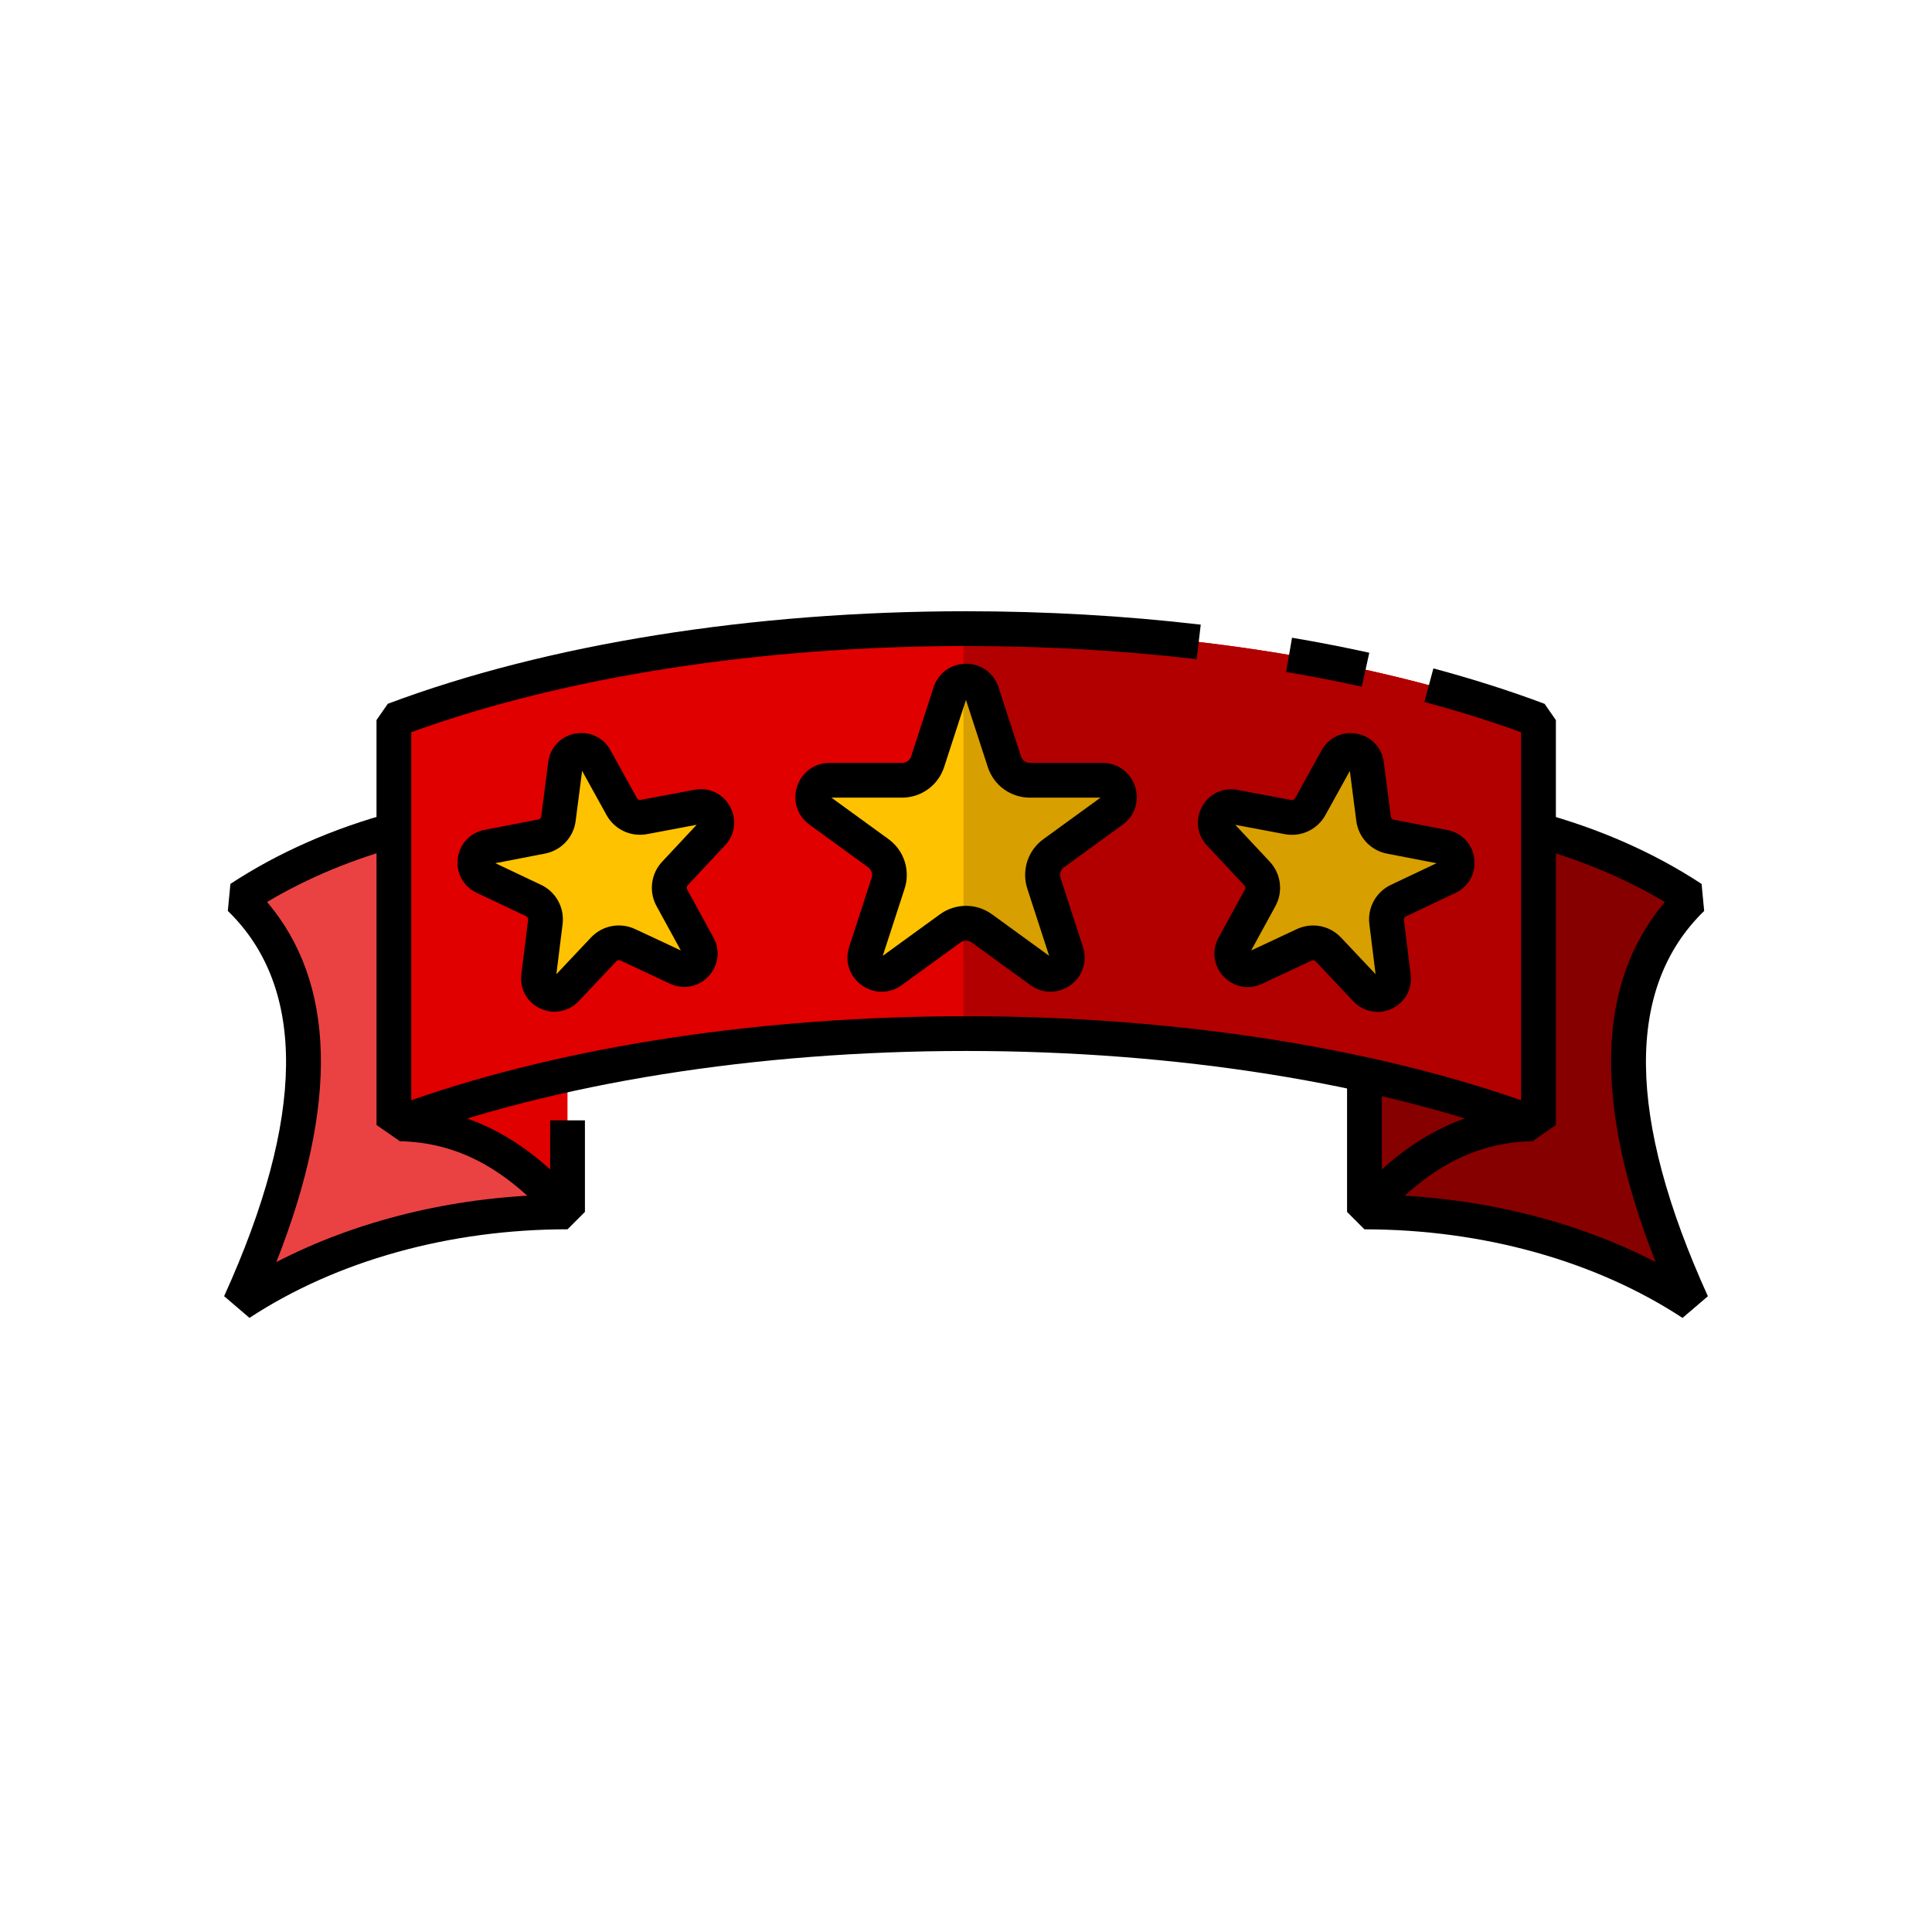 <?xml version="1.0" encoding="UTF-8"?>
<svg id="b" data-name="Finished icons" xmlns="http://www.w3.org/2000/svg" xmlns:xlink="http://www.w3.org/1999/xlink" viewBox="0 0 500 500">
  <defs>
    <style>
      .e {
        fill: #ea4242;
      }

      .f {
        fill: #870000;
      }

      .g {
        fill: #d89f00;
      }

      .h {
        fill: #b20000;
      }

      .i {
        clip-path: url(#d);
      }

      .j {
        fill: #e00000;
      }

      .k {
        fill: #ffc200;
      }

      .l {
        clip-path: url(#c);
      }
    </style>
    <clipPath id="c">
      <path class="j" d="M437.9,232.51c-11.51-7.55-24.96-13.57-39.73-17.65v-28.5c-39.15-14.7-91.11-23.66-148.12-23.66s-108.97,8.96-148.11,23.66v28.47c-14.82,4.09-28.31,10.12-39.85,17.69,22.42,21.76,21.64,57.15,0,104.8,22.41-14.7,52.15-23.66,84.78-23.66v-35.56c30.79-6.76,65.91-10.59,103.18-10.59s72.31,3.82,103.07,10.57v35.59c32.63,0,62.37,8.96,84.78,23.66-21.64-47.65-22.42-83.04,0-104.8Z"/>
    </clipPath>
    <clipPath id="d">
      <path class="k" d="M254.13,179.26l4.08,12.54c1.96,6.04,7.58,10.12,13.93,10.12h13.19c4.2,0,5.95,5.38,2.55,7.85l-10.67,7.75c-5.13,3.73-7.28,10.34-5.32,16.38l4.08,12.54c1.3,4-3.28,7.32-6.68,4.85l-10.67-7.75c-5.13-3.73-12.09-3.73-17.22,0l-10.67,7.75c-3.4,2.47-7.98-.85-6.68-4.85l4.08-12.54c1.96-6.04-.19-12.65-5.32-16.38l-10.67-7.75c-3.4-2.47-1.65-7.85,2.55-7.85h13.19c6.35,0,11.97-4.09,13.93-10.12l4.08-12.54c1.3-4,6.96-4,8.25,0Z"/>
    </clipPath>
  </defs>
  <g>
    <path class="j" d="M437.9,232.51c-11.51-7.55-24.96-13.57-39.73-17.65v-28.5c-39.15-14.7-91.11-23.66-148.12-23.66s-108.97,8.96-148.11,23.66v28.47c-14.82,4.09-28.31,10.12-39.85,17.69,22.42,21.76,21.64,57.15,0,104.8,22.41-14.7,52.15-23.66,84.78-23.66v-35.56c30.79-6.76,65.91-10.59,103.18-10.59s72.31,3.82,103.07,10.57v35.59c32.63,0,62.37,8.96,84.78,23.66-21.64-47.65-22.42-83.04,0-104.8Z"/>
    <g class="l">
      <rect class="h" x="249.34" y="60.83" width="189.17" height="378.33"/>
      <polygon class="f" points="390.75 287.09 350.41 275.64 350.41 355.74 462.31 355.74 462.31 200.55 397.53 200.55 397.53 287.09 390.75 287.09"/>
      <polygon class="e" points="109.72 287.09 146.88 312.45 150.06 355.74 38.16 355.74 38.16 200.55 102.95 200.55 102.95 287.09 109.72 287.09"/>
    </g>
  </g>
  <g>
    <path class="g" d="M353.47,197.82l.96,7.44c.81,6.27,5.54,11.32,11.75,12.51l7.37,1.42c3.92.76,4.59,6.08.98,7.79l-6.78,3.21c-5.71,2.7-9.05,8.77-8.27,15.04l.92,7.44c.49,3.96-4.37,6.25-7.11,3.34l-5.15-5.46c-4.34-4.6-11.14-5.9-16.86-3.22l-6.79,3.18c-3.62,1.69-7.29-2.22-5.38-5.72l3.6-6.58c3.03-5.55,2.17-12.41-2.15-17.03l-5.12-5.48c-2.73-2.92-.14-7.62,3.78-6.88l7.37,1.39c6.21,1.17,12.47-1.78,15.53-7.31l3.63-6.57c1.93-3.49,7.21-2.49,7.71,1.47Z"/>
    <path class="k" d="M146.53,197.82l-.96,7.44c-.81,6.27-5.54,11.32-11.75,12.51l-7.37,1.42c-3.92.76-4.59,6.08-.98,7.79l6.78,3.21c5.71,2.7,9.05,8.77,8.27,15.04l-.92,7.44c-.49,3.96,4.37,6.25,7.11,3.34l5.15-5.46c4.34-4.6,11.14-5.9,16.86-3.22l6.79,3.18c3.62,1.69,7.29-2.22,5.38-5.72l-3.6-6.58c-3.03-5.55-2.17-12.41,2.15-17.03l5.12-5.48c2.73-2.92.14-7.62-3.78-6.88l-7.37,1.39c-6.21,1.17-12.47-1.78-15.53-7.31l-3.63-6.57c-1.93-3.49-7.21-2.49-7.71,1.47Z"/>
    <g>
      <path class="k" d="M254.13,179.26l4.08,12.54c1.96,6.04,7.58,10.12,13.93,10.12h13.19c4.2,0,5.95,5.38,2.55,7.85l-10.67,7.75c-5.13,3.73-7.28,10.34-5.32,16.38l4.08,12.54c1.3,4-3.28,7.32-6.68,4.85l-10.67-7.75c-5.13-3.73-12.09-3.73-17.22,0l-10.67,7.75c-3.4,2.47-7.98-.85-6.68-4.85l4.08-12.54c1.96-6.04-.19-12.65-5.32-16.38l-10.67-7.75c-3.4-2.47-1.65-7.85,2.55-7.85h13.19c6.35,0,11.97-4.09,13.93-10.12l4.08-12.54c1.3-4,6.96-4,8.25,0Z"/>
      <g class="i">
        <rect class="g" x="249.34" y="60.83" width="189.17" height="378.33"/>
      </g>
    </g>
  </g>
  <g>
    <path d="M352.44,177.71c-6.35-1.4-12.94-2.68-19.58-3.8l1.51-8.87c6.78,1.15,13.51,2.46,20,3.89l-1.93,8.79Z"/>
    <path d="M396.59,295.36c-40.14-15.07-92.18-23.37-146.54-23.37s-106.4,8.3-146.53,23.37l-6.08-4.21v-104.8l2.92-4.21c41.12-15.44,94.28-23.95,149.69-23.95,20.62,0,41.04,1.17,60.7,3.47l-1.05,8.94c-19.32-2.26-39.39-3.41-59.66-3.41-53.05,0-103.89,7.91-143.61,22.3v95.25c40.21-14.05,90.89-21.74,143.61-21.74s103.4,7.7,143.62,21.75v-95.25c-7.86-2.85-16.27-5.48-25.03-7.83l2.33-8.69c10.13,2.72,19.82,5.8,28.78,9.17l2.92,4.21v104.8l-6.08,4.21Z"/>
    <g>
      <path d="M356.49,316.63l-6.73-5.97c9.03-10.18,23.69-23.78,46.6-24.32l.21,9c-14.97.35-27.33,6.92-40.08,21.29Z"/>
      <path d="M435.43,341.07c-22.53-14.78-51.77-22.92-82.31-22.92l-4.5-4.5v-36.69h9v32.25c25.56.64,50.13,6.71,70.85,17.41-16.13-41.02-15.33-72.29,2.41-93.18-10.48-6.23-22.22-11.12-34.98-14.55l2.34-8.69c15.56,4.18,29.74,10.43,42.13,18.56l.67,6.99c-20.41,19.82-20.09,53.36.96,99.71l-6.57,5.62Z"/>
    </g>
    <g>
      <path d="M143.51,316.63c-12.75-14.37-25.12-20.94-40.08-21.29l.21-9c22.91.54,37.57,14.14,46.6,24.32l-6.73,5.97Z"/>
      <path d="M64.57,341.07l-6.57-5.62c21.05-46.35,21.37-79.9.96-99.71l.67-6.99c12.39-8.13,26.57-14.37,42.13-18.56l2.34,8.69c-12.76,3.43-24.5,8.31-34.98,14.55,17.73,20.89,18.54,52.17,2.41,93.18,20.72-10.7,45.29-16.77,70.85-17.41v-19.25h9v23.69l-4.5,4.5c-30.54,0-59.78,8.14-82.31,22.92Z"/>
    </g>
  </g>
  <g>
    <g>
      <path d="M356.45,261.85c-2.3,0-4.54-.94-6.23-2.73l-9.73-10.32c-.27-.29-.69-.37-1.04-.2l-12.85,6.01c-3.44,1.61-7.35.86-9.95-1.91-2.6-2.77-3.1-6.72-1.28-10.05l6.81-12.44c.19-.34.13-.77-.13-1.05l-9.69-10.36c-2.6-2.78-3.09-6.72-1.26-10.05,1.83-3.33,5.43-5.04,9.16-4.32l13.94,2.63c.39.07.77-.11.96-.45l6.86-12.41c1.84-3.33,5.43-5.02,9.17-4.3,3.73.71,6.46,3.61,6.94,7.38l1.81,14.07c.05.39.34.7.73.78l13.93,2.69c3.73.72,6.45,3.62,6.93,7.39.48,3.77-1.43,7.26-4.87,8.89l-12.82,6.07c-.35.17-.56.54-.51.93l1.75,14.08c.47,3.77-1.45,7.25-4.89,8.87-1.21.57-2.48.85-3.73.85ZM339.84,239.51c2.67,0,5.28,1.08,7.2,3.11l8.96,9.5-1.61-12.96c-.53-4.25,1.72-8.34,5.59-10.17l11.8-5.59-12.82-2.48c-4.21-.81-7.4-4.21-7.95-8.46l-1.67-12.95-6.32,11.43c-2.07,3.75-6.3,5.74-10.5,4.94l-12.83-2.42,8.92,9.54c2.93,3.13,3.51,7.76,1.46,11.52l-6.27,11.46,11.83-5.53c1.35-.63,2.78-.94,4.2-.94Z"/>
      <path d="M143.55,261.85c-1.25,0-2.52-.28-3.73-.85-3.44-1.62-5.36-5.1-4.89-8.87l1.75-14.08c.05-.39-.16-.76-.51-.93l-12.82-6.07c-3.44-1.63-5.35-5.11-4.87-8.89.48-3.77,3.2-6.67,6.93-7.39l13.93-2.69c.38-.08.68-.39.73-.77l1.81-14.07c.48-3.77,3.21-6.67,6.94-7.38,3.74-.71,7.33.98,9.17,4.3l6.86,12.41c.19.34.58.52.96.45l13.94-2.63c3.73-.71,7.33.99,9.16,4.32,1.83,3.33,1.34,7.28-1.26,10.05l-9.69,10.36c-.27.29-.32.71-.13,1.06l6.8,12.44c1.82,3.33,1.32,7.28-1.28,10.05-2.6,2.77-6.51,3.52-9.95,1.91l-12.85-6.01c-.35-.17-.78-.09-1.04.2l-9.73,10.32c-1.69,1.79-3.93,2.73-6.23,2.73ZM128.21,223.4l11.8,5.59c3.87,1.83,6.12,5.92,5.59,10.17l-1.61,12.96,8.96-9.5c2.94-3.12,7.52-3.99,11.41-2.18l11.83,5.53-6.27-11.46c-2.06-3.76-1.47-8.39,1.46-11.52l8.92-9.54-12.83,2.42c-4.21.79-8.43-1.19-10.5-4.94l-6.32-11.43-1.67,12.95c-.54,4.25-3.74,7.65-7.95,8.46l-12.82,2.48Z"/>
    </g>
    <path d="M228.17,256.66c-1.81,0-3.62-.57-5.19-1.72-3.16-2.29-4.42-6.17-3.21-9.88l5.8-17.85c.33-1.02-.03-2.13-.89-2.75l-15.18-11.03c-3.16-2.29-4.42-6.17-3.21-9.88s4.51-6.11,8.41-6.11h18.77c1.07,0,2.01-.68,2.34-1.7l5.8-17.85c1.21-3.71,4.51-6.11,8.41-6.11s7.2,2.4,8.41,6.11l5.8,17.85c.33,1.02,1.27,1.7,2.34,1.7h18.77c3.9,0,7.2,2.4,8.41,6.11s-.05,7.59-3.21,9.88l-15.19,11.03c-.87.63-1.23,1.74-.89,2.75l5.8,17.85c1.21,3.71-.05,7.59-3.21,9.88-3.16,2.29-7.24,2.29-10.39,0l-15.18-11.03c-.87-.63-2.03-.63-2.9,0l-15.19,11.03c-1.58,1.15-3.39,1.72-5.2,1.72ZM250,234.43c2.36,0,4.72.73,6.74,2.2l14.78,10.74-5.65-17.38c-1.54-4.74.13-9.89,4.16-12.82l14.79-10.74h-18.28c-4.98,0-9.36-3.18-10.9-7.92l-5.65-17.38-5.65,17.38c-1.54,4.74-5.92,7.92-10.9,7.92h-18.27l14.78,10.74c4.03,2.93,5.7,8.08,4.16,12.82l-5.65,17.38,14.79-10.74c2.01-1.46,4.38-2.2,6.74-2.2Z"/>
  </g>
</svg>